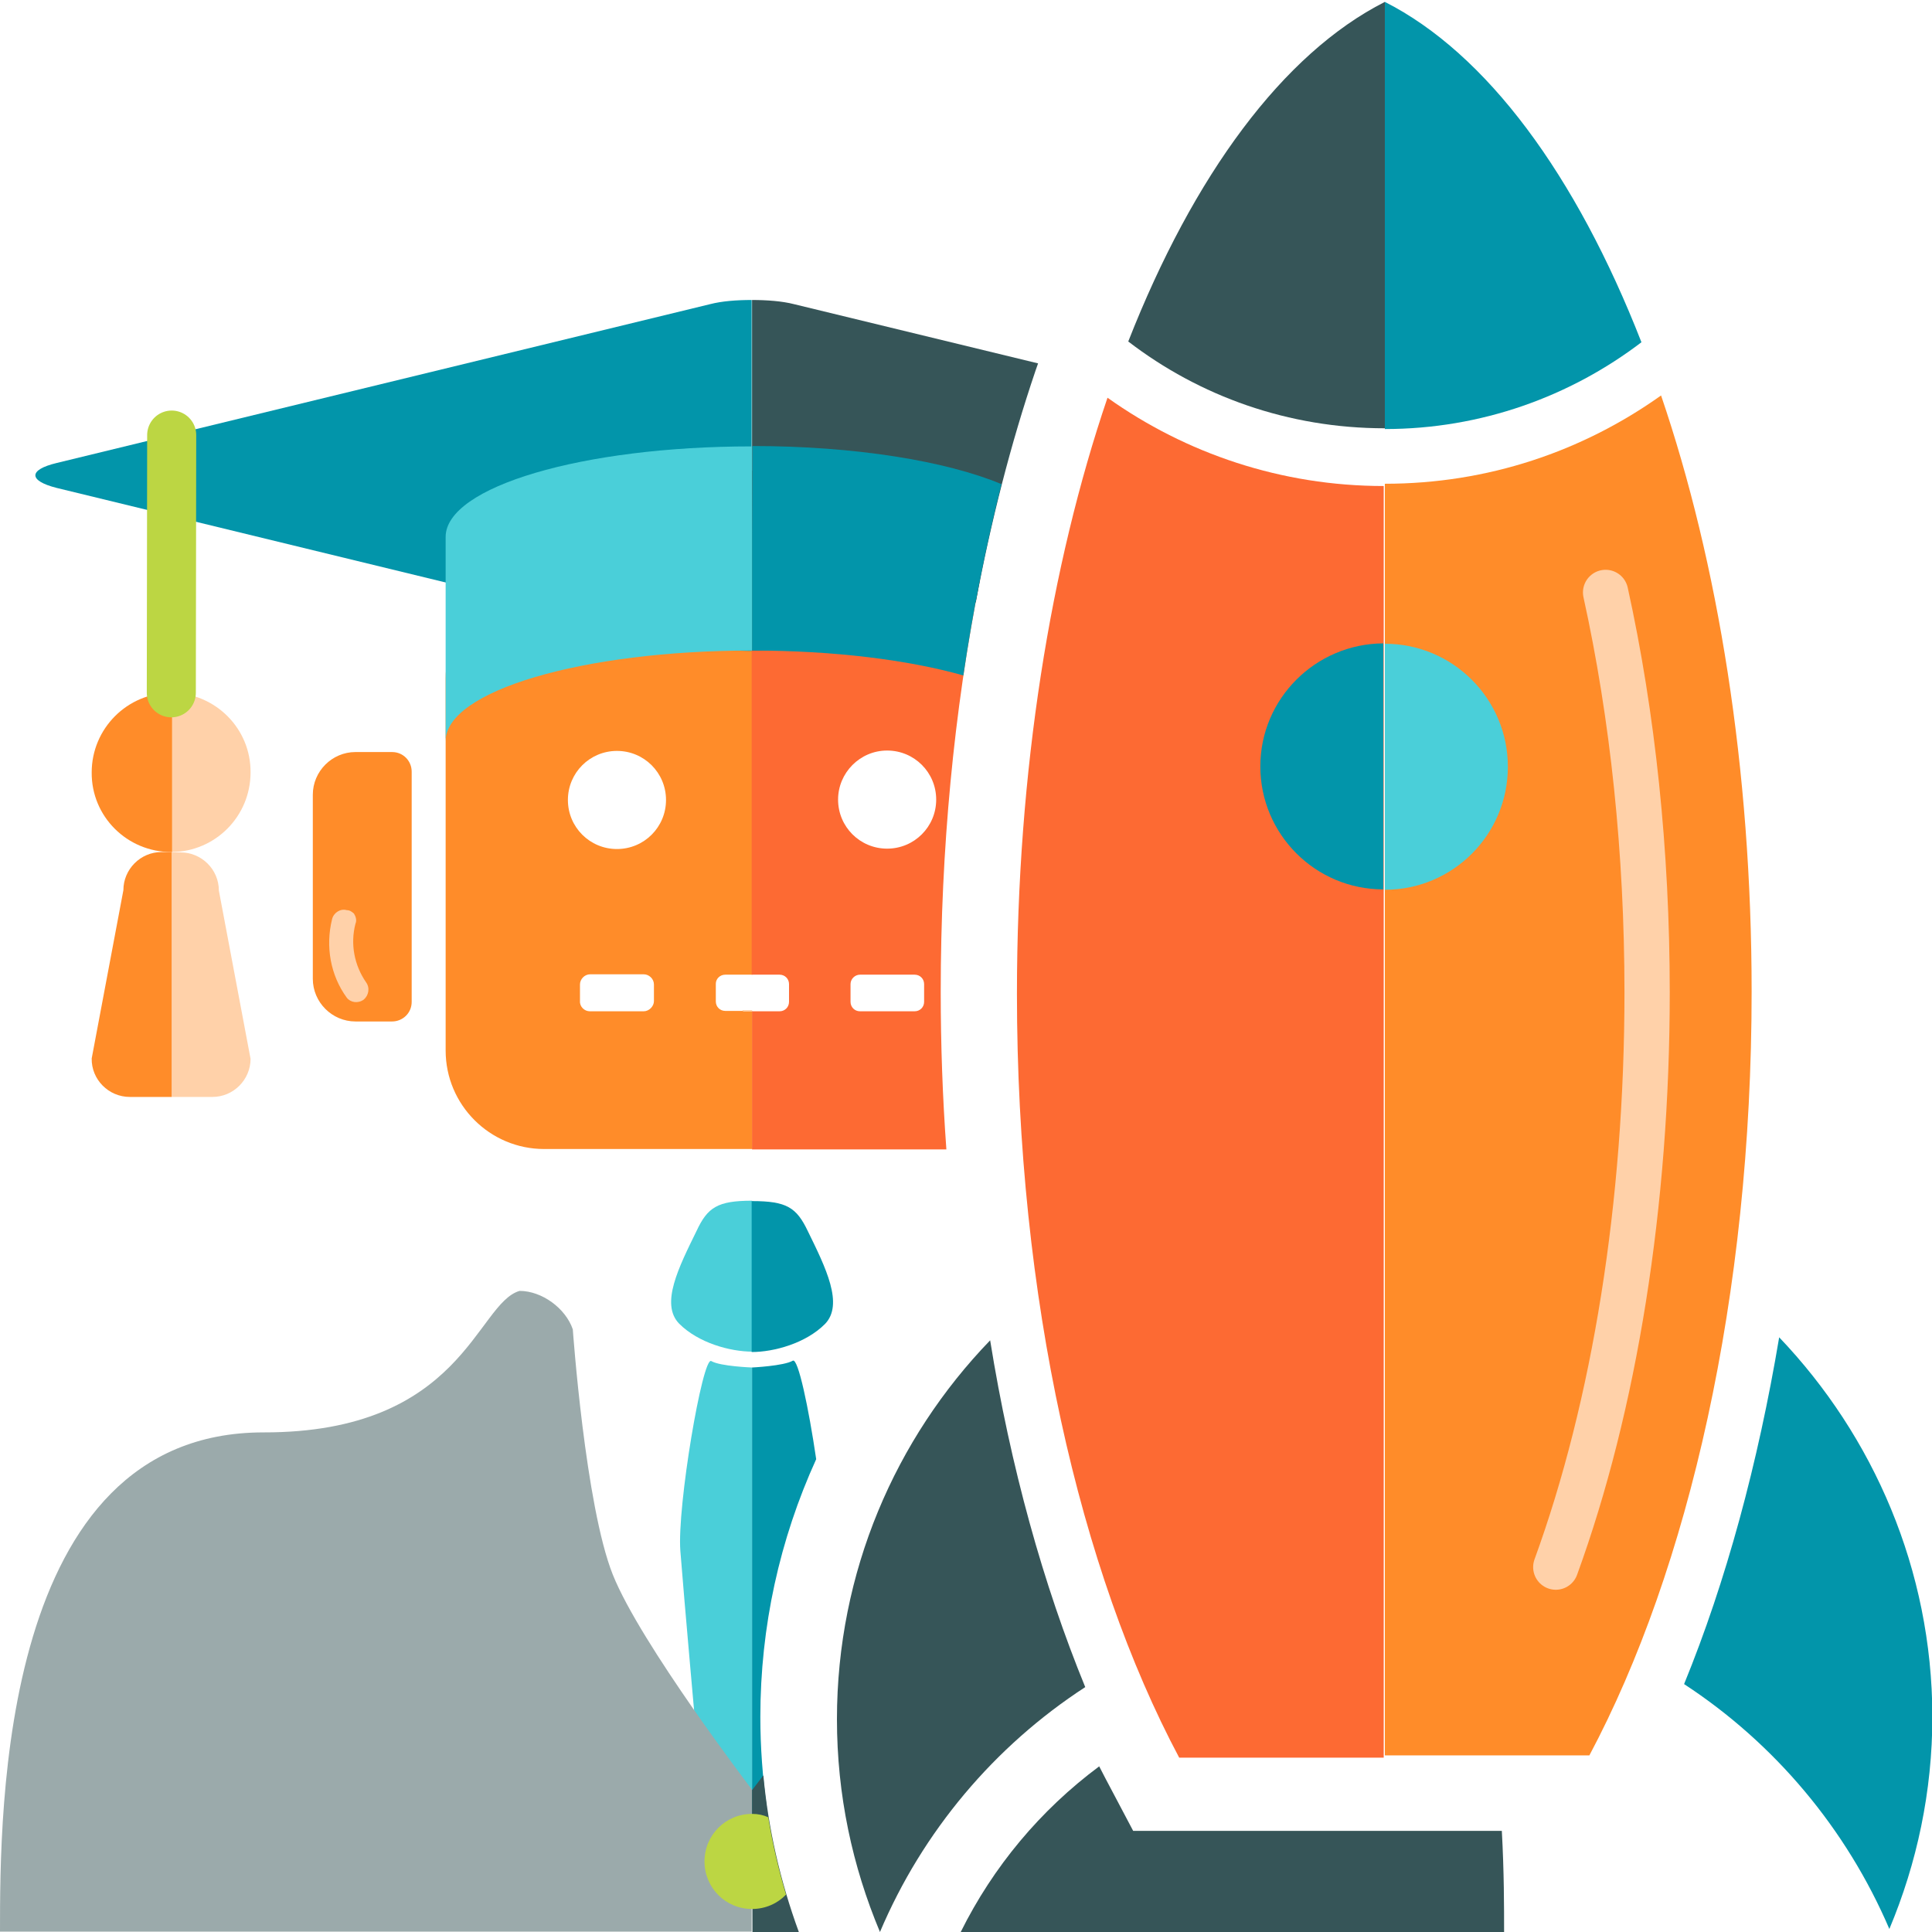 <?xml version="1.0" encoding="utf-8"?>
<!-- Generator: Adobe Illustrator 19.0.0, SVG Export Plug-In . SVG Version: 6.00 Build 0)  -->
<svg version="1.1" id="Layer_1" xmlns="http://www.w3.org/2000/svg" xmlns:xlink="http://www.w3.org/1999/xlink" x="0px" y="0px"
	 viewBox="96 11 512 512" style="enable-background:new 96 11 512 512;" xml:space="preserve">
<style type="text/css">
	.st0{fill:#FF8C29;}
	.st1{fill:#FD6A33;}
	.st2{fill:#FFD1A9;}
	.st3{fill:#F0353D;}
	.st4{fill:#4ACFD9;}
	.st5{fill:#0295AA;}
	.st6{fill:#365558;}
	.st7{fill:#9BAAAB;}
	.st8{fill:#BCD643;}
	.st9{fill:none;stroke:#BCD643;stroke-width:13;stroke-linecap:round;stroke-linejoin:round;stroke-miterlimit:10;}
	.st10{display:none;fill:#9BAAAB;}
	.st11{display:none;fill:#F0353D;}
	.st12{fill:none;stroke:#FFD1A9;stroke-width:12;stroke-linecap:round;stroke-linejoin:round;stroke-miterlimit:10;}
</style>
<path class="st0" d="M195.1,281.7h-4.9c-6.2,0-11.3-5.1-11.3-11.3v-48.8c0-6.2,5.1-11.3,11.3-11.3h4.9h4.8c3,0,5.2,2.4,5.2,5.2v61
	c0,3-2.4,5.2-5.2,5.2H195.1L195.1,281.7z"/>
<path class="st0" d="M214.1,190.8v98.6c0,14.4,11.7,26.1,26.1,26.1h55.2V279h-2.5v-0.1h-4.7c-1.4,0-2.5-1.1-2.5-2.5v-4.7
	c0-1.3,1.1-2.4,2.5-2.4h4.7h2.5V156.4h-12.5v1.6c0,3.6-3.3,6.8-6.8,6.8h-35.8C225.9,164.7,214.1,176.4,214.1,190.8z M249.7,276.3
	v-4.4c0-1.4,1.2-2.7,2.7-2.7h14.2c1.4,0,2.7,1.2,2.7,2.7v4.4c0,1.4-1.3,2.7-2.7,2.7h-14.3C250.9,279,249.6,277.8,249.7,276.3
	L249.7,276.3z M246.5,223c0-7.2,5.8-13,13-13c7.2,0,13,5.8,13,13s-5.8,13-13,13C252.3,236,246.5,230.2,246.5,223z"/>
<rect x="292.8" y="278.8" class="st0" width="2.5" height="0.1"/>
<path class="st0" d="M282.7,156.3c0,0,8.1,0,12.5,0c0-9.5-15-20.6-15-20.6c-5.4,4.2-7,12.6-1.4,16.3
	C283.5,155.1,282.7,156.3,282.7,156.3z"/>
<path class="st1" d="M355.6,165.2c-1.7-0.3-3.4-0.5-5.2-0.5h-34.7c-3.8,0-7.9-2.9-7.9-6.8v-1.4h-12.5h-0.1v112.8h3.5h3.9
	c1.4,0,2.5,1.1,2.5,2.5v4.7c0,1.4-1.1,2.5-2.5,2.5h-7.3v36.6h51.5c-1-13.7-1.5-27.7-1.5-41.7C345.3,236.1,348.8,199.4,355.6,165.2z
	 M340.9,276.5c0,1.4-1.1,2.5-2.5,2.5h-14.5c-1.4,0-2.5-1.1-2.5-2.5v-4.7c0-1.4,1.2-2.5,2.5-2.5h14.5c1.4,0,2.5,1.1,2.5,2.5V276.5z
	 M331.1,235.9c-7.2,0-13-5.8-13-13c0-7.1,5.8-13,13-13s13,5.8,13,13S338.3,235.9,331.1,235.9z"/>
<path class="st1" d="M280.2,135.7c0,0,15.1,11.1,15.1,20.8c4.4,0,6.7,0,12.5,0c0-10.4-4.2-15.7-9-18.8
	C294.1,134.5,285.6,131.3,280.2,135.7z"/>
<path class="st2" d="M189.8,253.1c0.5,0.8,0.8,1.8,0.4,2.7c-1.4,5.4-0.3,11,2.8,15.5c1.1,1.5,0.7,3.5-0.6,4.6
	c-1.5,1.1-3.5,0.8-4.5-0.5c-4.3-5.9-5.7-13.5-3.9-20.8c0.4-1.7,2.2-2.9,3.9-2.4C188.7,252.2,189.2,252.6,189.8,253.1z"/>
<path class="st3" d="M241.7,104c2-1.9,5.2-1.9,7.1-0.1l14.6,14.1c2,1.9,2,4.9,0.1,6.8c-2,1.9-5.2,1.9-7.1,0.1l-14.6-14.1
	C239.8,108.8,239.8,105.8,241.7,104z"/>
<path class="st3" d="M228.6,137.1c0-2.9,2.2-5,5-5l18.6-0.1c2.9,0.1,5.1,2.3,5.1,4.9c0,2.9-2.2,5-5,5l-18.6,0.1
	c-1.5,0.1-2.7-0.4-3.6-1.4C229.2,139.8,228.5,138.5,228.6,137.1z"/>
<path class="st4" d="M295.3,329.2L295.3,329.2l0.1,40c-5.9,0-14.3-2.3-19.4-7.4c-5.1-5.2-0.1-15,4.6-24.6
	C283.5,331,286.1,329.2,295.3,329.2L295.3,329.2z"/>
<path class="st4" d="M295.3,495.8L280.8,474c0,0-3.6-40.3-4.5-52s5.9-51.7,8.2-50.3c2.4,1.4,10.8,1.7,10.8,1.7V495.8z"/>
<path class="st5" d="M310.1,337.3c-3-6.3-5.6-8-14.8-8h-0.1v40c5.9,0,14.3-2.3,19.4-7.4C319.7,356.7,314.8,346.9,310.1,337.3z"/>
<path class="st5" d="M312.3,397.7c-2-13.6-4.8-26.9-6.2-26.1c-2.4,1.4-10.8,1.8-10.8,1.8v122.4l3.9-5.9c-1.1-7.9-1.7-15.8-1.7-23.9
	C297.5,442.1,302.6,419,312.3,397.7z"/>
<path class="st6" d="M371.1,107.3l-64.7-15.7c-3.1-0.8-7.2-1.1-11.1-1.1v92.9c4.1,0,8.1-0.3,11.1-1.1l48.2-11.7
	c4-21.5,9.3-42.1,15.8-61.3L371.1,107.3z"/>
<path class="st5" d="M284.2,182.4c3,0.8,7,1.1,11,1.1V90.5c-4,0-7.9,0.3-11,1.1L111,133.7c-7.5,1.8-7.5,4.7,0,6.6L284.2,182.4z"/>
<path class="st7" d="M233.7,353.1c5.9,0,12.2,4.6,14.1,10.2c0,0,3.3,46.7,10.6,65c7.3,18.3,36.9,57,36.9,57c0,5.7,0,12.8,0,18.1
	c0,4.8-0.1-1.9-0.1,19.5c-21.4,0-165.5,0-199.2,0c0-32.1,0-132.3,69.8-132.3C218.6,390.7,222.2,356.4,233.7,353.1"/>
<path class="st6" d="M295.3,485.4c0,5.8,0,12.8,0,18.1c0,4.7,0.1-1.9,0.1,19.5c2.5,0,6.7,0,12.3,0c-4.9-13.4-8.1-27.3-9.4-41.5
	C296.4,484,295.3,485.4,295.3,485.4z"/>
<path class="st6" d="M471,496.2h-74.7l-5.6-10.6c-1.1-2.1-2.3-4.3-3.4-6.5c-15.6,11.6-28.1,26.6-36.7,43.9c51.4,0,121.8,0,144,0
	c0-6.6,0-16-0.6-26.8h-11.5H471z"/>
<path class="st8" d="M295.3,491.7c-7,0-12.6,5.6-12.6,12.6s5.6,12.6,12.6,12.6c3.6,0,6.8-1.5,9-3.8c-2-6.8-3.6-13.6-4.7-20.5
	C298.3,492,296.9,491.7,295.3,491.7z"/>
<path class="st5" d="M295.4,129.2L295.4,129.2l-0.1,24V178v5.4h0.1c21.7,0,41.4,2.5,55.9,6.6c2.6-17.5,6-34.5,10.1-50.7
	C346.8,133.2,322.7,129.2,295.4,129.2z"/>
<path class="st4" d="M214.1,207.4v-29.3v-24.8c0-13.3,36.3-24,81.1-24h0.1v24V178v5.4h-0.1C250.4,183.4,214.1,194.1,214.1,207.4"/>
<path class="st2" d="M141.5,194.6v42.2c11.6-0.1,20.9-9.5,20.9-21.1C162.5,204.1,153.1,194.7,141.5,194.6z"/>
<path class="st0" d="M141.4,236.8c0.1,0,0.1,0,0.2,0v-42.2c-0.1,0-0.1,0-0.2,0c-11.7,0-21.1,9.5-21.1,21.1
	C120.2,227.4,129.7,236.8,141.4,236.8z"/>
<line class="st9" x1="141.5" y1="126.3" x2="141.4" y2="194.6"/>
<path class="st2" d="M141.5,236.8v64.9h10.8c5.6,0,10.1-4.6,10.1-10.1L154,247c0-5.6-4.6-10.1-10.1-10.1H141.5z"/>
<path class="st0" d="M130.4,301.7h11.1v-64.9h-2.7c-5.6,0-10.1,4.6-10.1,10.1l-8.4,44.6C120.2,297.1,124.8,301.7,130.4,301.7z"/>
<polygon class="st10" points="348.7,288.1 486.9,342.2 349,395.5 211.2,342.2 "/>
<path class="st11" d="M167.6,496.4c-1.3-3.3,0.2-6.8,3.5-8.2l24-9.8c3.3-1.3,6.8,0.2,8.2,3.5c1.3,3.3-0.2,6.8-3.5,8.2l-24.1,9.9
	C172.5,501.3,168.8,499.7,167.6,496.4z"/>
<path class="st11" d="M200.8,528.6c-3.3-1.4-4.8-5-3.5-8.2l9-21.6c1.4-3.3,5-4.8,8.2-3.5c3.3,1.4,4.8,5,3.5,8.2l-9,21.6
	c-0.7,1.6-1.9,2.8-3.5,3.5C204.1,529.2,202.4,529.3,200.8,528.6z"/>
<path class="st11" d="M193.4,467.7l-21.6-9c-3.3-1.4-4.8-5-3.5-8.2c1.4-3.3,5-4.8,8.2-3.5l21.6,9c3.3,1.4,4.8,5,3.5,8.2
	c-0.7,1.6-1.9,2.8-3.5,3.5C196.7,468.3,195.2,468.3,193.4,467.7z"/>
<path class="st2" d="M430.1,105"/>
<g>
	<path class="st1" d="M389.5,116.4c-15.1,44.4-24,98.9-24,158c0,80.6,16.7,153,43,202.4h54.2v-337
		C435.6,139.8,410.3,131.2,389.5,116.4z"/>
	<path class="st6" d="M317.8,466.6c0,20.1,4.1,39,11.4,56.4c11.3-26.7,30.4-49.3,54.4-64.9c-11.1-27.1-19.8-58.3-25.2-91.9
		C333.3,392.2,317.8,427.6,317.8,466.6z"/>
</g>
<g>
	<path class="st0" d="M560.2,273.8c0-59.1-8.9-113.7-24-158c-20.8,14.8-45.9,23.4-73.2,23.4v337h54.2
		C543.5,426.8,560.2,354.4,560.2,273.8z"/>
	<path class="st5" d="M463,11.5v113.2c25.5,0,49.1-8.6,68-23C513.7,57.4,490,25.2,463,11.5z"/>
	<path class="st6" d="M395,101.5c18.9,14.5,42.4,23,68,23v-113C436,25.2,412.3,57.4,395,101.5z"/>
	<path class="st5" d="M567.5,365.4c-5.6,33.4-14.1,64.8-25.2,91.9c24,15.7,43,38.3,54.4,64.9c7.3-17.4,11.4-36.4,11.4-56.4
		C608,427,592.5,391.6,567.5,365.4z"/>
	<path class="st4" d="M463,181.6v65.2c18,0,32.6-14.6,32.6-32.6S481,181.6,463,181.6z"/>
	<path class="st5" d="M430,214.1c0,18,14.6,32.6,32.6,32.6v-65.2C444.6,181.6,430,196.2,430,214.1z"/>
	<path class="st12" d="M521.5,168c7.2,32.7,11,68.7,11,106c0,56-8.6,109.5-24.2,152.3"/>
</g>
</svg>
